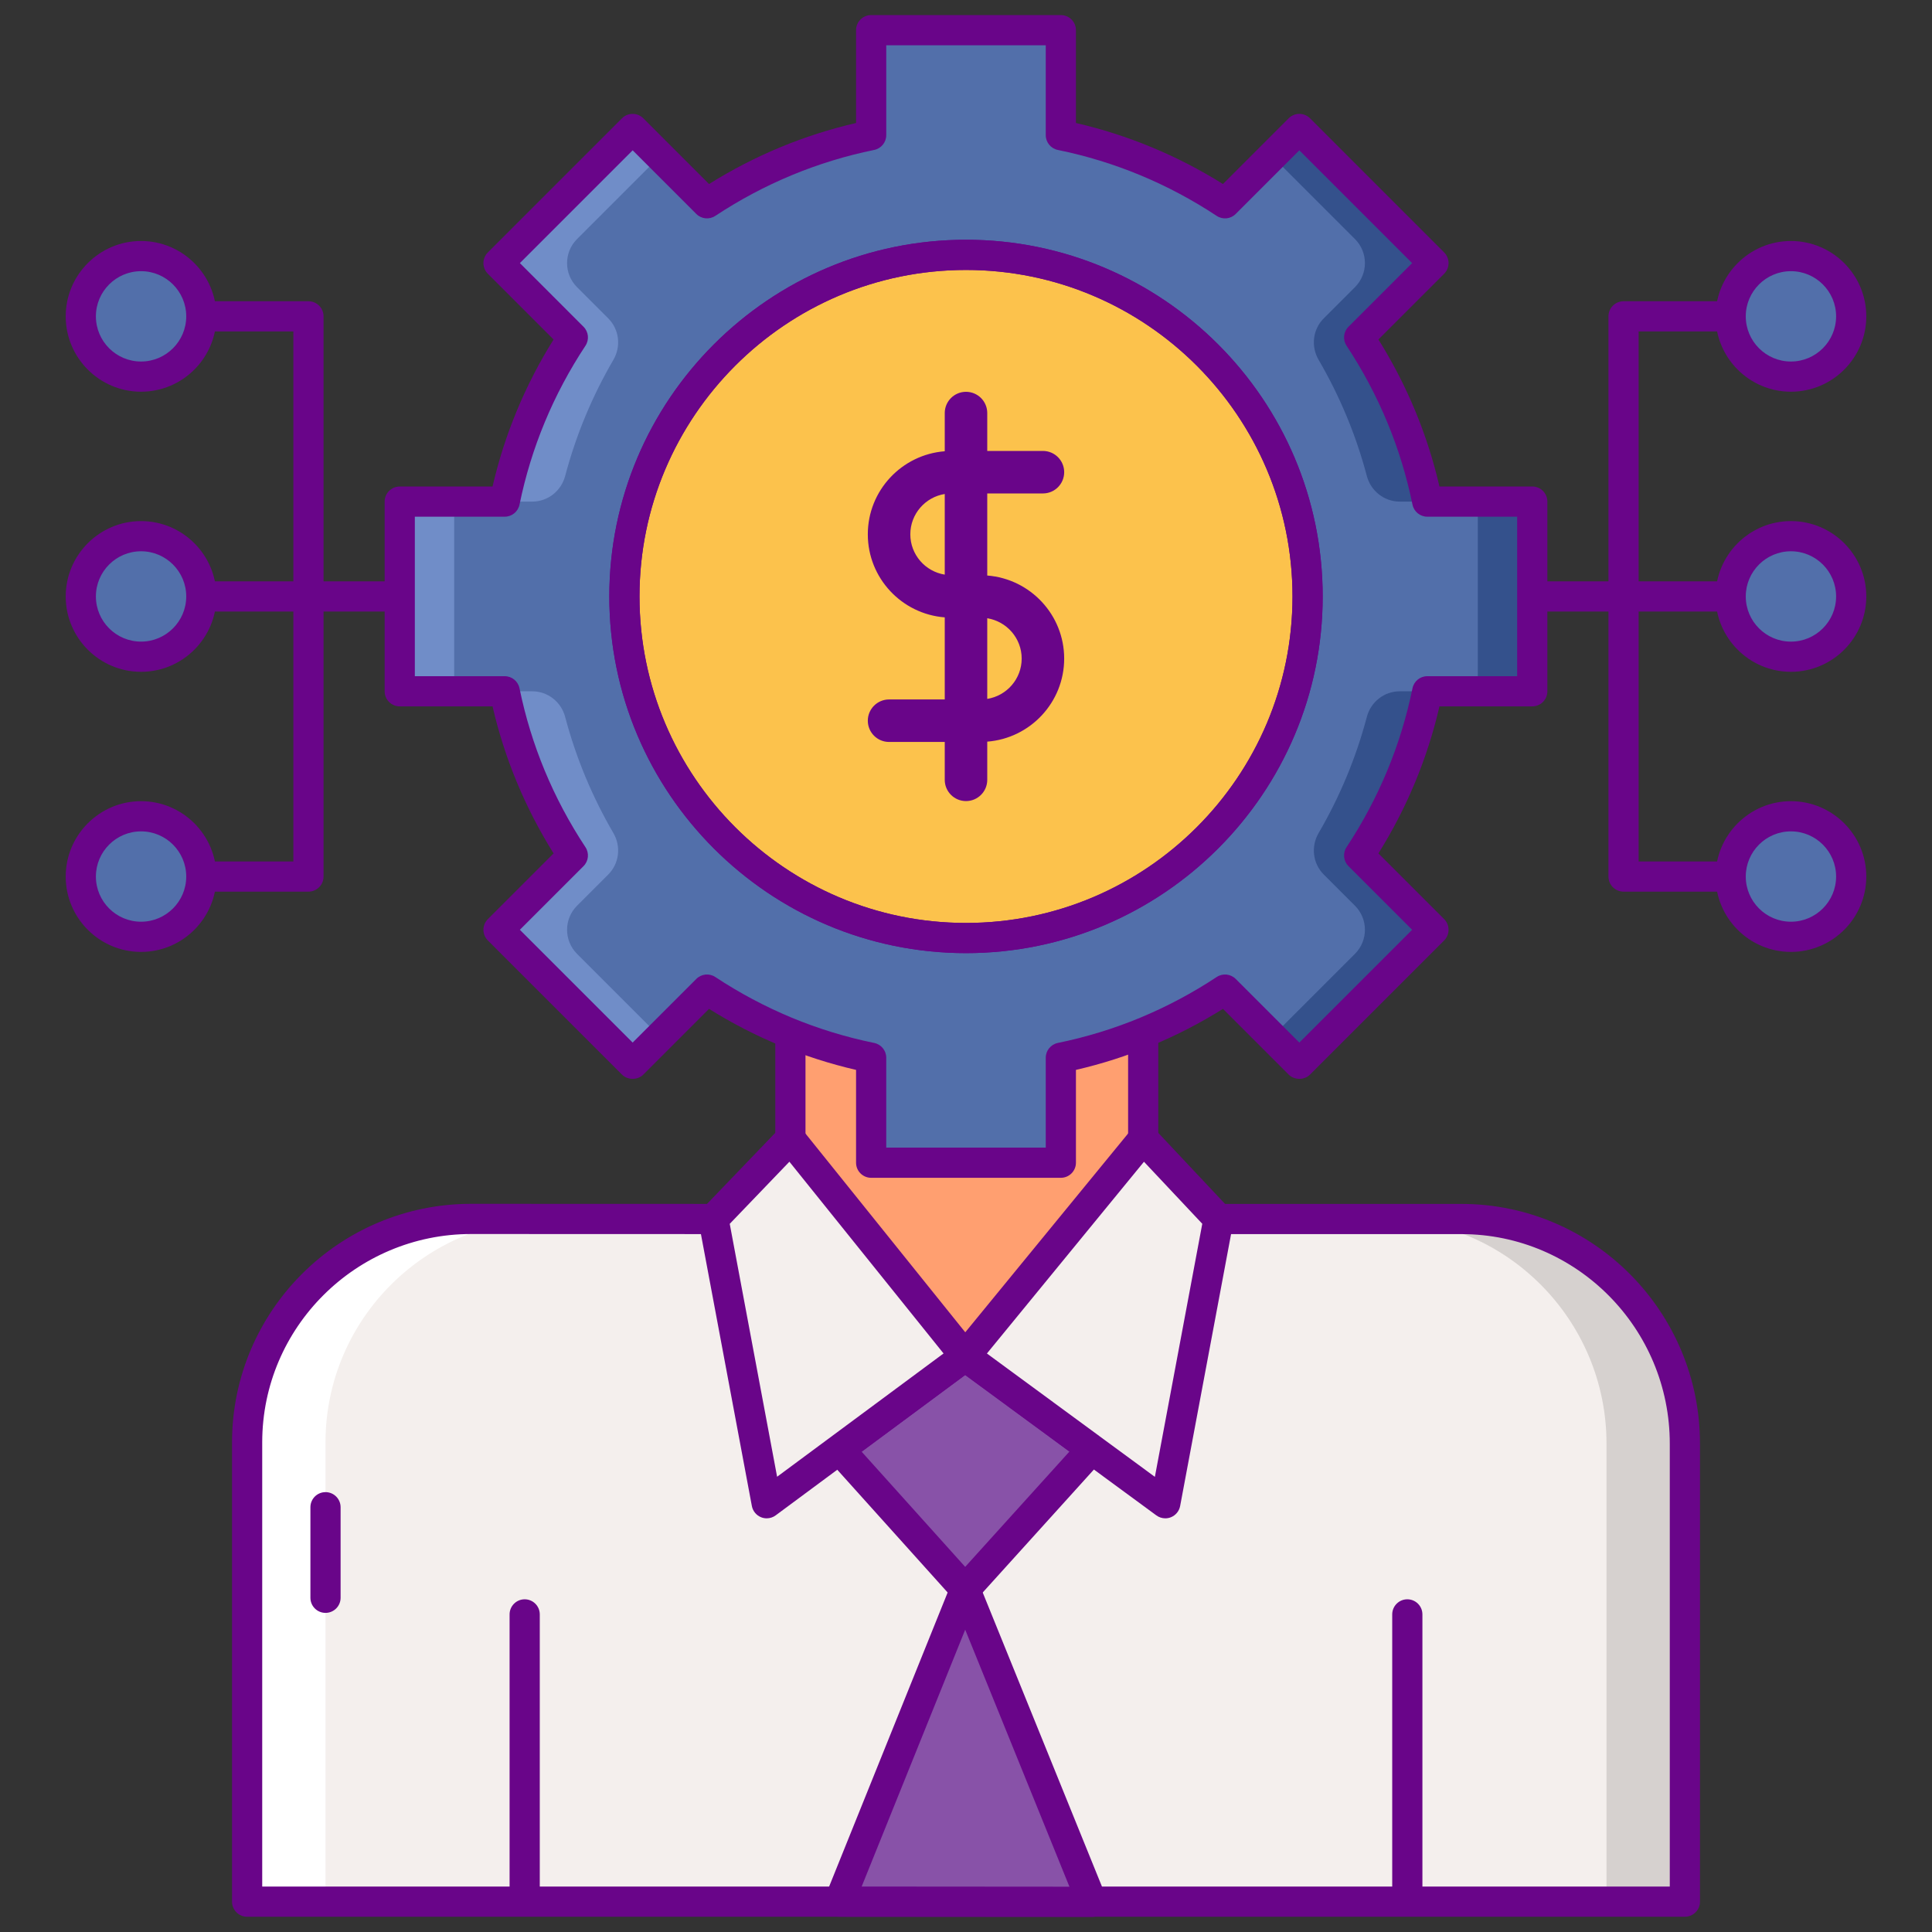 <svg id="Crowdfunding_Icons" enable-background="new 0 0 256 256" height="512" viewBox="0 0 256 256" width="512" xmlns="http://www.w3.org/2000/svg"><rect x="0" y="0" width="256" height="256" fill="#333333" stroke="none"/><g><g><path d="m233.759 81.032h-211.518c-1.104 0-2-.896-2-2 0-1.105.896-2 2-2h211.519c1.104 0 2 .895 2 2-.001 1.105-.896 2-2.001 2z" fill="#690589"/></g><g><path d="m104.732 161.527v-43.864h46.748v43.864h42.208c16.35.021 29.587 13.447 29.567 29.797v60.656h-190.509v-60.9c.021-16.35 13.37-29.587 29.72-29.566z" fill="#f4efed"/></g><g><path d="m104.732 150.907 23.156 28.802 23.591-28.802v-33.244h-46.747z" fill="#ff9f70"/></g><g><g><path d="m193.688 161.527h-10.385c16.35.021 29.587 13.434 29.567 29.784v60.669h10.385v-60.656c.02-16.35-13.217-29.776-29.567-29.797z" fill="#d6d1cf"/></g></g><g><g><path d="m62.466 161.514 10.385.013c-16.35-.021-29.699 13.216-29.72 29.566v60.887h-10.385v-60.9c.02-16.35 13.37-29.587 29.72-29.566z" fill="#fff"/></g></g><g><path d="m69.523 252.941c-1.104 0-2-.896-2-2v-37.025c0-1.105.896-2 2-2s2 .895 2 2v37.025c0 1.105-.895 2-2 2z" fill="#690589"/></g><g><path d="m186.477 252.941c-1.105 0-2-.896-2-2v-37.025c0-1.105.895-2 2-2 1.104 0 2 .895 2 2v37.025c0 1.105-.896 2-2 2z" fill="#690589"/></g><g><path d="m223.254 253.98h-190.508c-1.104 0-2-.895-2-2v-60.9c.022-17.415 14.231-31.567 31.682-31.567h.041l40.264.013v-41.863c0-1.104.896-2 2-2h46.748c1.105 0 2 .896 2 2v41.864h40.209c17.429.023 31.589 14.288 31.566 31.799v60.654c-.002 1.105-.897 2-2.002 2zm-188.508-4h186.509v-58.656c.02-15.309-12.348-27.777-27.569-27.797h-42.206c-1.104 0-2-.895-2-2v-41.864h-42.748v41.864c0 .531-.211 1.04-.586 1.415s-.884.585-1.414.585c-.001 0-.001 0-.001 0l-42.266-.014c-.011 0-.024 0-.036 0-15.25 0-27.665 12.36-27.684 27.569v58.898z" fill="#690589"/></g><g><path d="m111.213 192.06 16.675 18.544 16.787-18.566-16.787-12.329z" fill="#8852a8"/></g><g><path d="m111.213 251.975 16.675-41.371 16.787 41.396-16.787-.012z" fill="#8852a8"/></g><g><path d="m127.888 212.604c-.001 0-.002 0-.003 0-.566-.001-1.105-.242-1.484-.663l-16.674-18.544c-.376-.419-.559-.978-.502-1.538.056-.561.347-1.071.799-1.406l16.674-12.351c.705-.523 1.667-.524 2.375-.005l16.787 12.329c.456.335.749.847.806 1.41s-.127 1.124-.506 1.543l-16.787 18.566c-.381.42-.92.659-1.485.659zm-13.717-20.246 13.721 15.259 13.814-15.278-13.813-10.145z" fill="#690589"/></g><g><path d="m144.675 254c-.001 0-.001 0-.001 0l-33.461-.025c-.664-.001-1.285-.331-1.657-.881-.371-.551-.445-1.25-.197-1.866l16.674-41.371c.305-.756 1.038-1.251 1.853-1.252h.002c.814 0 1.547.494 1.854 1.248l16.787 41.396c.25.617.177 1.317-.195 1.87-.373.55-.994.881-1.659.881zm-30.5-4.023 27.53.021-13.811-34.058z" fill="#690589"/></g><g><path d="m151.479 150.907-23.591 28.802 26.52 19.477 7.053-37.659z" fill="#f4efed"/></g><g><path d="m104.732 150.907 23.156 28.802-26.296 19.477-7.053-37.663z" fill="#f4efed"/></g><g><path d="m154.408 201.186c-.419 0-.835-.132-1.184-.388l-26.52-19.477c-.442-.325-.731-.817-.8-1.361-.068-.545.089-1.093.437-1.518l23.592-28.802c.365-.446.904-.712 1.479-.732.591-.012 1.132.21 1.526.629l9.982 10.621c.437.465.626 1.11.508 1.738l-7.054 37.659c-.126.676-.592 1.239-1.231 1.492-.238.094-.487.139-.735.139zm-23.637-21.841 22.256 16.346 6.281-33.534-7.726-8.22z" fill="#690589"/></g><g><path d="m101.592 201.186c-.247 0-.495-.045-.731-.138-.641-.252-1.108-.816-1.235-1.494l-7.054-37.664c-.119-.635.076-1.288.523-1.753l10.193-10.616c.398-.415.965-.636 1.53-.613.575.025 1.11.297 1.471.745l23.156 28.802c.341.424.495.969.425 1.508-.069.54-.355 1.028-.793 1.352l-26.295 19.478c-.349.26-.767.393-1.19.393zm-4.898-39.021 6.276 33.512 22.056-16.337-20.427-25.407z" fill="#690589"/></g><g><path d="m43.131 213.715c-1.104 0-2-.896-2-2v-12c0-1.105.896-2 2-2s2 .895 2 2v12c0 1.105-.896 2-2 2z" fill="#690589"/></g><g><path d="m203.032 91.6v-25.135h-13.909c-1.616-7.9-4.735-15.249-9.029-21.754l9.848-9.849-17.773-17.772-9.848 9.848c-6.505-4.294-13.854-7.414-21.754-9.029v-13.909h-25.135v13.909c-7.9 1.615-15.25 4.734-21.754 9.029l-9.848-9.848-17.773 17.772 9.848 9.849c-4.295 6.505-7.413 13.854-9.029 21.754h-13.908v25.135h13.909c1.616 7.9 4.734 15.249 9.029 21.754l-9.848 9.848 17.773 17.774 9.847-9.849c6.505 4.294 13.854 7.413 21.755 9.029v13.91h25.135v-13.91c7.9-1.615 15.249-4.734 21.754-9.029l9.848 9.849 17.773-17.774-9.848-9.848c4.294-6.505 7.413-13.854 9.029-21.754zm-75.033 32.695c-24.998 0-45.262-20.265-45.262-45.263 0-24.997 20.264-45.262 45.262-45.262 24.999 0 45.264 20.265 45.264 45.262 0 24.998-20.265 45.263-45.264 45.263z" fill="#526faa"/></g><g><ellipse cx="128" cy="79.032" fill="#fcc24c" rx="45.263" ry="45.263" transform="matrix(.098 -.995 .995 .098 36.844 198.701)"/></g><g><path d="m128 126.295c-26.061 0-47.263-21.202-47.263-47.263s21.202-47.263 47.263-47.263 47.263 21.202 47.263 47.263-21.203 47.263-47.263 47.263zm0-90.525c-23.855 0-43.263 19.408-43.263 43.263s19.408 43.263 43.263 43.263 43.263-19.408 43.263-43.263-19.408-43.263-43.263-43.263z" fill="#690589"/></g><g><path d="m130.816 76.26v-10.877h7.378c1.555 0 2.816-1.261 2.816-2.816s-1.261-2.816-2.816-2.816h-7.378v-5.018c0-1.555-1.261-2.816-2.816-2.816s-2.816 1.261-2.816 2.816v5.061c-5.693.439-10.194 5.201-10.194 11.005 0 5.803 4.501 10.566 10.194 11.005v10.877h-7.378c-1.555 0-2.816 1.261-2.816 2.816s1.261 2.816 2.816 2.816h7.378v5.018c0 1.555 1.261 2.816 2.816 2.816s2.816-1.261 2.816-2.816v-5.061c5.693-.439 10.193-5.201 10.193-11.005s-4.501-10.566-10.193-11.005zm-10.194-5.461c0-2.696 1.981-4.931 4.562-5.343v10.685c-2.581-.411-4.562-2.646-4.562-5.342zm10.194 21.808v-10.685c2.581.412 4.562 2.647 4.562 5.343 0 2.695-1.981 4.93-4.562 5.342z" fill="#690589"/></g><g><path d="m179.539 38.051-4.135 4.135c-1.459 1.459-1.721 3.71-.682 5.492 2.78 4.766 4.949 9.932 6.392 15.393.526 1.991 2.303 3.393 4.362 3.393h3.647c-1.616-7.9-4.735-15.249-9.029-21.754l9.848-9.849-17.773-17.771-3.607 3.607 10.977 10.977c1.761 1.761 1.761 4.616 0 6.377z" fill="#34518c"/></g><g><path d="m195.818 66.465h7.215v25.135h-7.215z" fill="#34518c"/></g><g><path d="m189.123 91.6h-3.647c-2.06 0-3.836 1.402-4.362 3.393-1.443 5.461-3.612 10.627-6.392 15.393-1.039 1.782-.777 4.033.682 5.492l4.135 4.134c1.761 1.761 1.761 4.616 0 6.377l-10.977 10.978 3.607 3.607 17.773-17.774-9.848-9.848c4.294-6.503 7.413-13.852 9.029-21.752z" fill="#34518c"/></g><g><path d="m76.461 120.014 4.135-4.135c1.459-1.459 1.721-3.71.682-5.492-2.78-4.766-4.949-9.932-6.392-15.393-.526-1.991-2.303-3.393-4.362-3.393h-3.647c1.616 7.9 4.735 15.249 9.029 21.754l-9.848 9.849 17.773 17.773 3.607-3.607-10.977-10.977c-1.761-1.763-1.761-4.618 0-6.379z" fill="#708dc8"/></g><g><path d="m52.968 66.465h7.215v25.135h-7.215z" fill="#708dc8"/></g><g><path d="m66.877 66.465h3.647c2.06 0 3.836-1.402 4.362-3.393 1.443-5.461 3.612-10.627 6.392-15.393 1.039-1.782.777-4.033-.682-5.492l-4.135-4.135c-1.761-1.761-1.761-4.616 0-6.377l10.977-10.978-3.607-3.608-17.773 17.775 9.848 9.848c-4.295 6.504-7.414 13.853-9.029 21.753z" fill="#708dc8"/></g><g><path d="m140.567 156.065h-25.135c-1.104 0-2-.895-2-2v-12.298c-6.896-1.594-13.435-4.308-19.479-8.086l-8.709 8.709c-.75.75-2.078.75-2.828 0l-17.773-17.774c-.375-.375-.586-.884-.586-1.414s.211-1.039.586-1.414l8.709-8.709c-3.777-6.043-6.492-12.582-8.087-19.479h-12.297c-1.104 0-2-.896-2-2v-25.135c0-1.104.896-2 2-2h12.297c1.595-6.896 4.309-13.435 8.087-19.479l-8.709-8.709c-.375-.375-.586-.884-.586-1.414s.211-1.039.586-1.414l17.773-17.772c.78-.781 2.047-.781 2.828 0l8.709 8.708c6.044-3.778 12.583-6.492 19.479-8.086v-12.299c0-1.105.896-2 2-2h25.135c1.104 0 2 .895 2 2v12.298c6.896 1.594 13.435 4.309 19.479 8.086l8.709-8.708c.78-.781 2.047-.781 2.828 0l17.773 17.772c.781.781.781 2.047 0 2.828l-8.708 8.709c3.778 6.044 6.492 12.583 8.087 19.479h12.298c1.104 0 2 .896 2 2v25.136c0 1.104-.896 2-2 2h-12.298c-1.595 6.896-4.309 13.436-8.087 19.479l8.708 8.709c.781.781.781 2.047 0 2.828l-17.773 17.774c-.75.75-2.078.75-2.828 0l-8.709-8.709c-6.045 3.778-12.583 6.492-19.479 8.086v12.298c0 1.104-.895 2-2 2zm-23.134-4h21.135v-11.91c0-.95.668-1.769 1.599-1.96 7.514-1.536 14.597-4.476 21.053-8.738.794-.522 1.845-.417 2.516.255l8.434 8.434 14.944-14.945-8.434-8.434c-.672-.671-.778-1.723-.255-2.516 4.261-6.455 7.201-13.538 8.738-21.053.19-.931 1.009-1.599 1.959-1.599h11.909v-21.134h-11.909c-.95 0-1.769-.668-1.959-1.599-1.537-7.515-4.477-14.598-8.738-21.053-.523-.793-.417-1.845.255-2.516l8.434-8.435-14.944-14.944-8.434 8.434c-.671.672-1.723.779-2.516.255-6.456-4.262-13.538-7.202-21.053-8.738-.931-.191-1.599-1.009-1.599-1.959v-11.91h-21.135v11.909c0 .95-.668 1.769-1.6 1.959-7.514 1.536-14.597 4.476-21.052 8.738-.793.523-1.844.418-2.516-.255l-8.434-8.434-14.945 14.945 8.434 8.435c.672.671.778 1.723.255 2.516-4.262 6.455-7.202 13.538-8.738 21.053-.19.931-1.009 1.599-1.959 1.599h-11.91v21.135h11.909c.95 0 1.769.668 1.959 1.599 1.537 7.515 4.477 14.598 8.738 21.053.523.793.417 1.845-.255 2.516l-8.434 8.434 14.945 14.945 8.434-8.434c.671-.672 1.724-.779 2.516-.255 6.456 4.262 13.539 7.202 21.053 8.738.931.19 1.6 1.009 1.6 1.96zm10.566-25.77c-26.061 0-47.262-21.202-47.262-47.263s21.202-47.262 47.262-47.262c26.061 0 47.264 21.202 47.264 47.262 0 26.061-21.203 47.263-47.264 47.263zm0-90.525c-23.855 0-43.262 19.407-43.262 43.262s19.407 43.263 43.262 43.263c23.856 0 43.264-19.408 43.264-43.263s-19.408-43.262-43.264-43.262z" fill="#690589"/></g><g><path d="m215.128 81.032c-1.104 0-2-.896-2-2v-37.114c0-1.104.896-2 2-2h22.18c1.104 0 2 .896 2 2s-.896 2-2 2h-20.18v35.114c0 1.105-.896 2-2 2z" fill="#690589"/></g><g><path d="m237.308 118.147h-22.18c-1.104 0-2-.896-2-2v-37.114c0-1.104.896-2 2-2 1.105 0 2 .896 2 2v35.114h20.18c1.104 0 2 .896 2 2s-.895 2-2 2z" fill="#690589"/></g><g><path d="m229.323 79.033c0-4.41 3.575-7.985 7.985-7.985s7.985 3.575 7.985 7.985-3.575 7.986-7.985 7.986c-4.41-.001-7.985-3.576-7.985-7.986z" fill="#526faa"/></g><g><path d="m237.308 89.018c-5.506 0-9.985-4.479-9.985-9.985s4.479-9.986 9.985-9.986 9.985 4.479 9.985 9.986c0 5.506-4.479 9.985-9.985 9.985zm0-15.971c-3.3 0-5.985 2.685-5.985 5.986 0 3.3 2.685 5.985 5.985 5.985s5.985-2.685 5.985-5.985c0-3.301-2.685-5.986-5.985-5.986z" fill="#690589"/></g><g><circle cx="237.308" cy="116.147" fill="#526faa" r="7.985"/></g><g><path d="m237.308 126.132c-5.506 0-9.985-4.479-9.985-9.985s4.479-9.986 9.985-9.986 9.985 4.479 9.985 9.986c0 5.506-4.479 9.985-9.985 9.985zm0-15.971c-3.3 0-5.985 2.685-5.985 5.986 0 3.3 2.685 5.985 5.985 5.985s5.985-2.685 5.985-5.985c0-3.301-2.685-5.986-5.985-5.986z" fill="#690589"/></g><g><path d="m229.323 41.918c0-4.41 3.575-7.985 7.985-7.985s7.985 3.575 7.985 7.985-3.575 7.986-7.985 7.986c-4.41-.001-7.985-3.576-7.985-7.986z" fill="#526faa"/></g><g><path d="m237.308 51.903c-5.506 0-9.985-4.479-9.985-9.985s4.479-9.985 9.985-9.985 9.985 4.48 9.985 9.985c0 5.506-4.479 9.985-9.985 9.985zm0-15.97c-3.3 0-5.985 2.685-5.985 5.985s2.685 5.985 5.985 5.985 5.985-2.685 5.985-5.985-2.685-5.985-5.985-5.985z" fill="#690589"/></g><g><path d="m40.872 118.147h-22.18c-1.104 0-2-.896-2-2s.896-2 2-2h20.18v-35.114c0-1.104.896-2 2-2s2 .896 2 2v37.114c0 1.105-.895 2-2 2z" fill="#690589"/></g><g><path d="m40.872 81.032c-1.104 0-2-.896-2-2v-35.114h-20.18c-1.104 0-2-.896-2-2s.896-2 2-2h22.18c1.104 0 2 .896 2 2v37.114c0 1.105-.895 2-2 2z" fill="#690589"/></g><g><path d="m26.677 79.032c0 4.41-3.575 7.985-7.985 7.985s-7.985-3.575-7.985-7.985 3.575-7.986 7.985-7.986 7.985 3.576 7.985 7.986z" fill="#526faa"/></g><g><path d="m18.692 89.018c-5.506 0-9.985-4.479-9.985-9.985s4.48-9.985 9.985-9.985 9.985 4.479 9.985 9.985c0 5.505-4.479 9.985-9.985 9.985zm0-15.971c-3.3 0-5.985 2.685-5.985 5.985s2.685 5.985 5.985 5.985 5.985-2.685 5.985-5.985-2.685-5.985-5.985-5.985z" fill="#690589"/></g><g><circle cx="18.692" cy="41.918" fill="#526faa" r="7.985"/></g><g><path d="m18.692 51.903c-5.506 0-9.985-4.479-9.985-9.985s4.48-9.985 9.985-9.985 9.985 4.48 9.985 9.985c0 5.506-4.479 9.985-9.985 9.985zm0-15.97c-3.3 0-5.985 2.685-5.985 5.985s2.685 5.985 5.985 5.985 5.985-2.685 5.985-5.985-2.685-5.985-5.985-5.985z" fill="#690589"/></g><g><path d="m26.677 116.147c0 4.41-3.575 7.985-7.985 7.985s-7.985-3.575-7.985-7.985 3.575-7.986 7.985-7.986 7.985 3.576 7.985 7.986z" fill="#526faa"/></g><g><path d="m18.692 126.132c-5.506 0-9.985-4.479-9.985-9.985s4.48-9.986 9.985-9.986 9.985 4.479 9.985 9.986c0 5.506-4.479 9.985-9.985 9.985zm0-15.971c-3.3 0-5.985 2.685-5.985 5.986 0 3.3 2.685 5.985 5.985 5.985s5.985-2.685 5.985-5.985c0-3.301-2.685-5.986-5.985-5.986z" fill="#690589"/></g></g></svg>
